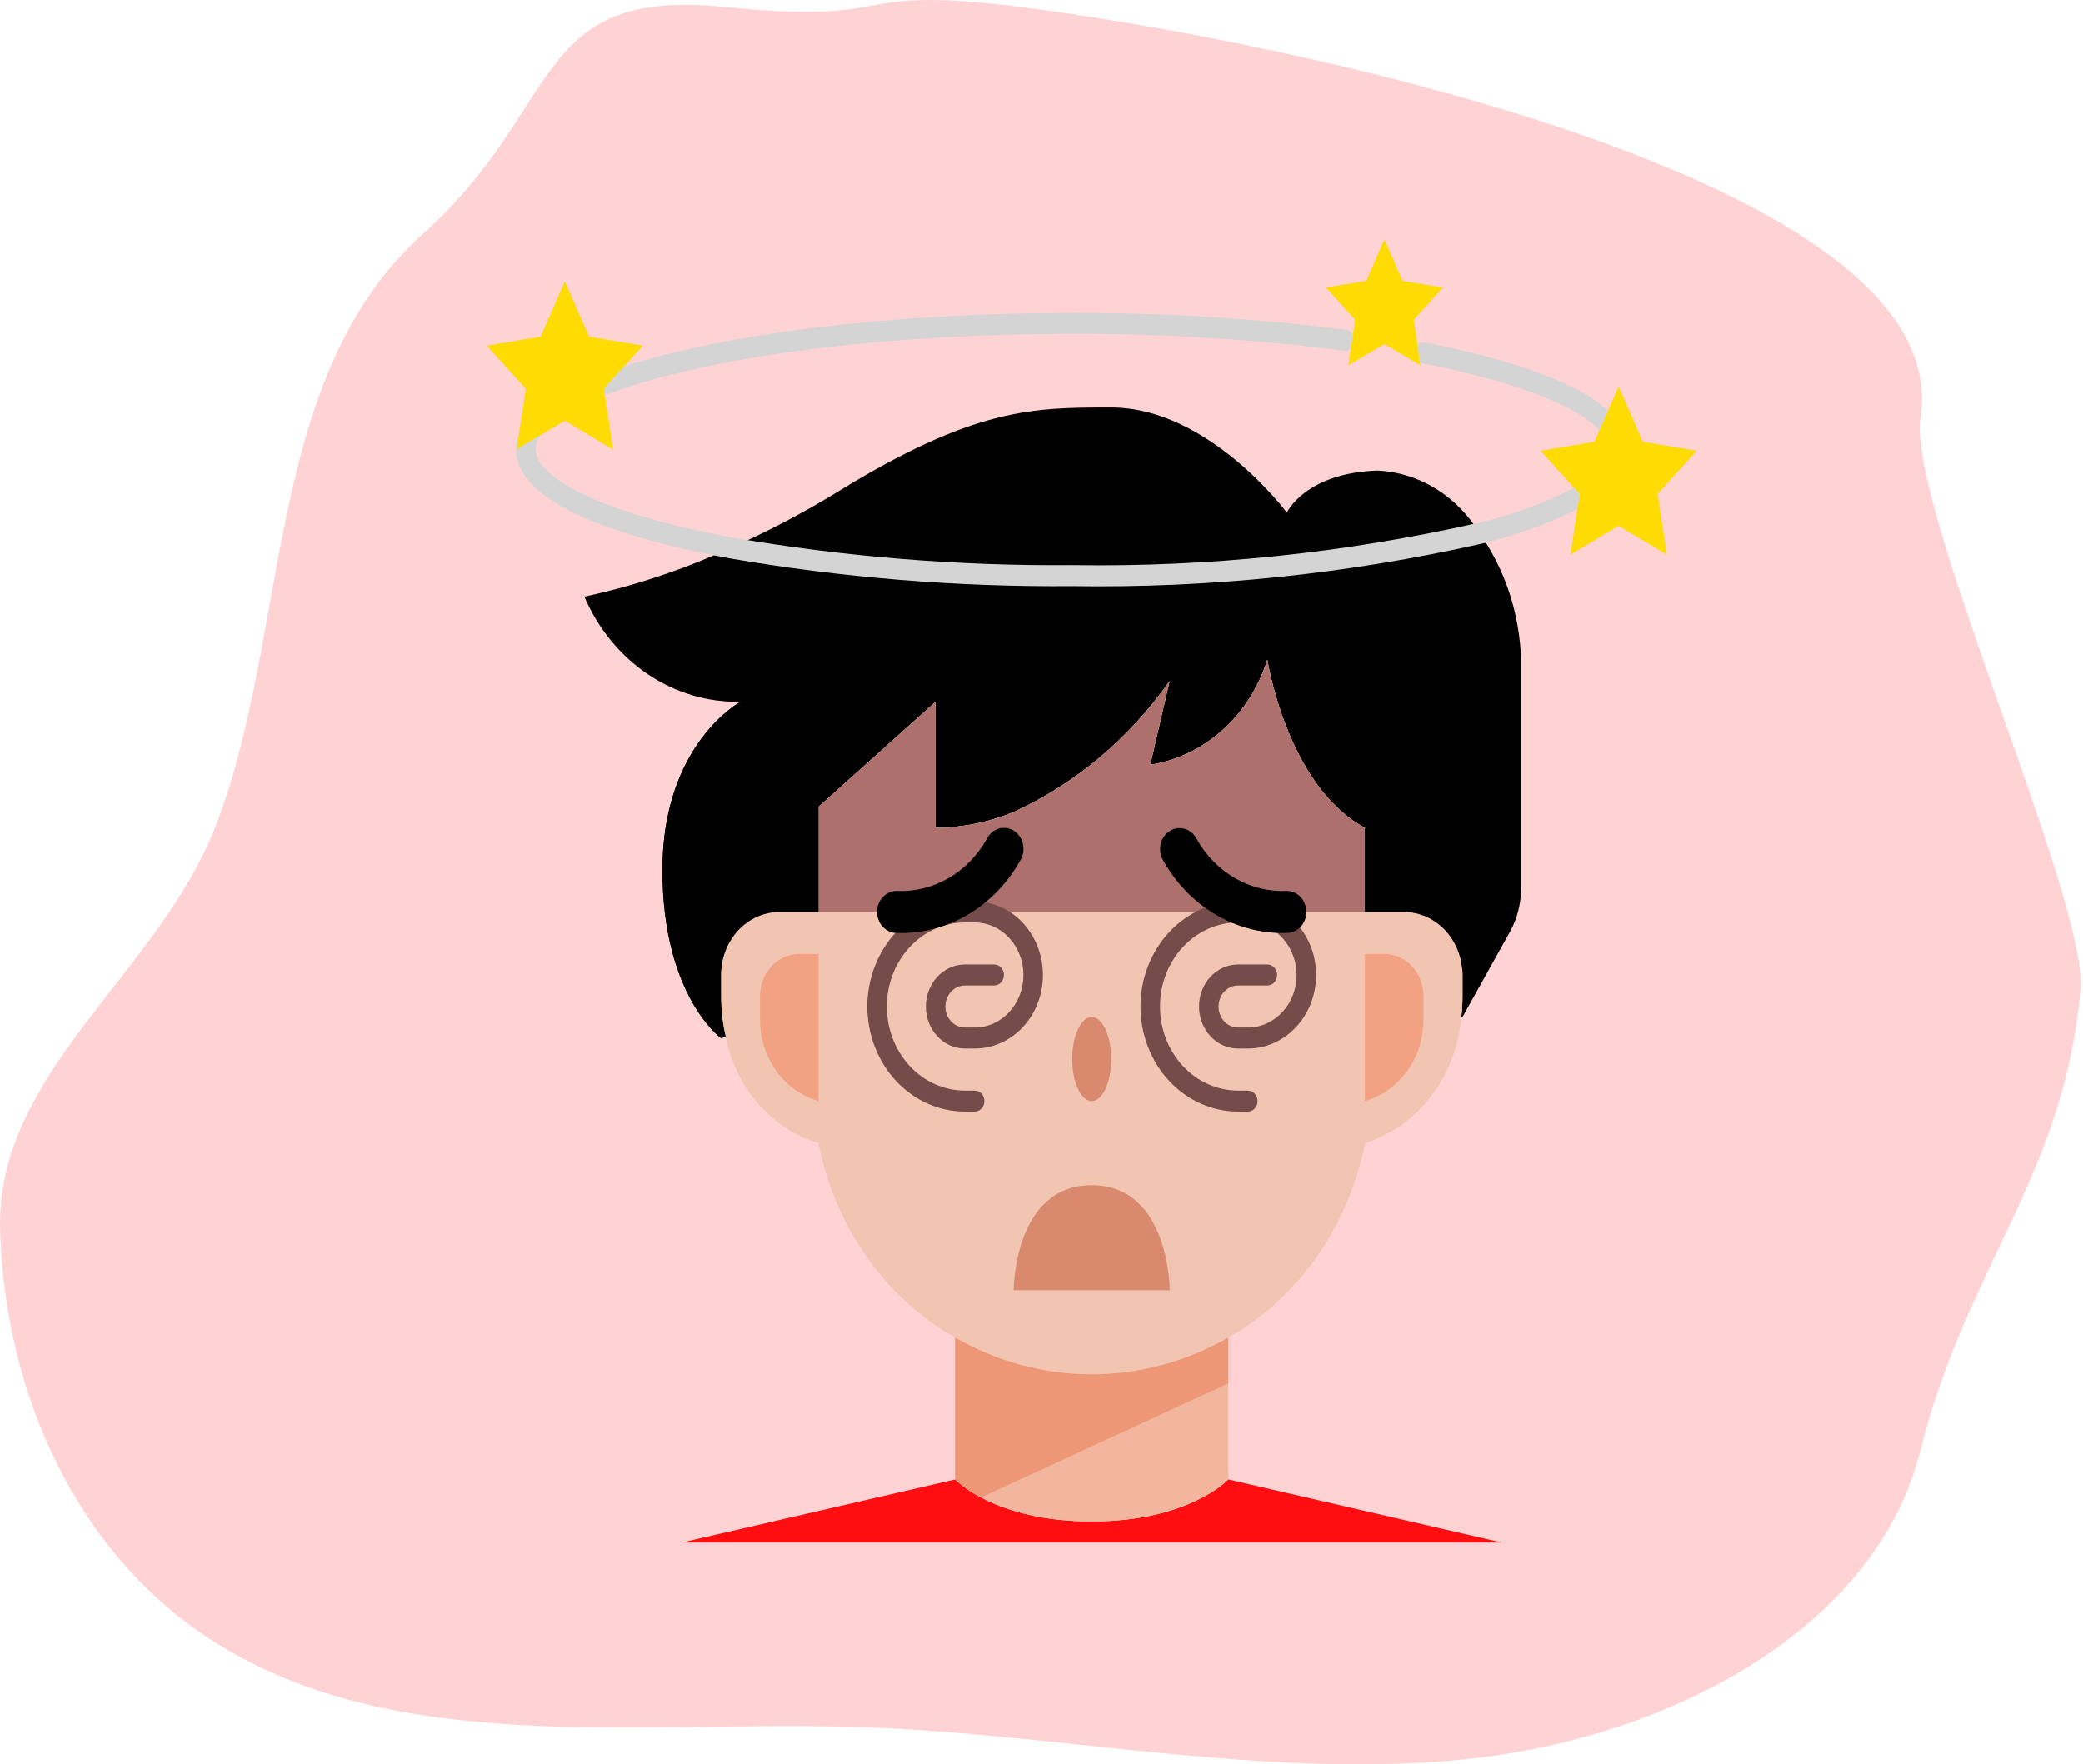 <svg width="477" height="404" viewBox="0 0 477 404" fill="none" xmlns="http://www.w3.org/2000/svg">
<path opacity="0.18" d="M439.792 332.003C429.328 374.029 380.329 398.698 334.1 402.969C327.926 403.543 321.738 403.857 315.564 403.948C280.769 404.51 245.947 398.515 211.025 396.178C205.751 395.825 200.477 395.551 195.203 395.407C145.445 393.984 90.988 402.094 49.654 376.314C17.053 355.993 1.077 318.16 0.022 281.737C-1.033 245.314 36.631 222.858 49.654 188.485C66.404 144.278 60.497 86.222 96.769 53.639C129.468 24.294 121.389 -2.911 166 1.607C207.588 5.812 192.511 -3.577 233.69 1.607C292.605 9.025 448.132 40.792 439.792 95.485C436.698 115.806 478.119 205.995 476.417 226.485C472.887 268.615 450.045 290.774 439.792 332.003Z" fill="#FF0D11"/>
<path d="M343.844 353.188H156.156L218.719 338.75C218.719 338.75 227.656 348.375 250 348.375C272.344 348.375 281.281 338.75 281.281 338.75L343.844 353.188Z" fill="#FF0D11"/>
<path d="M140.382 102.938L129.344 96.344L120.54 101.59L118.306 102.938L120.406 89.029L111.469 79.164L123.802 77.094L129.344 64.438L134.885 77.094L147.219 79.164L139.577 87.586L138.281 89.029L140.382 102.938Z" fill="#FEDB03"/>
<path d="M323.734 73.244L324.896 80.993L325.298 83.688L317.031 78.779L308.764 83.688L309.568 78.153L310.328 73.244L303.625 65.833L312.875 64.341L317.031 54.812L321.187 64.341L330.438 65.833L323.734 73.244Z" fill="#FEDB03"/>
<path d="M370.656 88.5L376.198 101.157L388.531 103.226L379.594 113.092L381.694 127L370.656 120.407L359.618 127L361.629 113.766L361.719 113.092L352.781 103.226L365.115 101.157L367.26 96.248L370.656 88.5Z" fill="#FEDB03"/>
<path d="M338.839 122.139C336.294 117.915 332.851 114.405 328.793 111.903C324.736 109.4 320.183 107.976 315.512 107.75C298.888 108.279 294.688 117.375 294.688 117.375C294.688 117.375 276.812 93.312 254.469 93.312C236.594 93.312 223.188 93.312 191.906 112.562C183.981 117.429 175.771 121.737 167.328 125.46C156.54 130.405 145.309 134.146 133.812 136.625C136.952 143.946 142.006 150.122 148.356 154.396C154.706 158.67 162.076 160.857 169.562 160.688C169.562 160.688 151.688 170.312 151.688 199.188C151.688 228.062 165.094 237.688 165.094 237.688L166.166 237.399C165.45 234.347 165.09 231.21 165.094 228.062V223.25C165.094 219.421 166.506 215.749 169.02 213.041C171.535 210.334 174.944 208.812 178.5 208.812H187.438V184.75L214.25 160.688V189.562C220.346 189.522 226.386 188.299 232.08 185.953C246.232 179.508 258.561 169.168 267.83 155.971L263.406 175.125C269.504 174.175 275.238 171.424 279.971 167.176C284.704 162.928 288.252 157.35 290.219 151.062C290.219 151.062 294.688 179.938 312.562 189.562V208.812H321.5C325.056 208.812 328.465 210.334 330.98 213.041C333.494 215.749 334.906 219.421 334.906 223.25V228.062C334.907 229.655 334.818 231.246 334.638 232.827L334.906 232.875L345.765 213.384C347.43 210.388 348.31 206.962 348.312 203.471V151.062C348.011 140.598 344.7 130.492 338.839 122.139V122.139Z" fill="black"/>
<path d="M281.281 306.266V338.75C281.281 338.75 272.344 348.375 250 348.375C227.656 348.375 218.719 338.75 218.719 338.75V306.266C228.346 311.795 239.089 314.688 250 314.688C260.911 314.688 271.654 311.795 281.281 306.266V306.266Z" fill="#F2B59D"/>
<path d="M281.281 306.266C271.654 311.795 260.911 314.688 250 314.688C239.089 314.688 228.346 311.795 218.719 306.266C210.784 301.781 203.867 295.467 198.46 287.772C193.053 280.077 189.289 271.192 187.438 261.75C182.168 260.163 177.402 257.056 173.653 252.764C169.904 248.472 167.316 243.159 166.166 237.399C165.45 234.347 165.09 231.21 165.094 228.062V223.25C165.094 219.421 166.506 215.749 169.02 213.041C171.535 210.334 174.944 208.812 178.5 208.812H187.438V184.75L214.25 160.688V189.562C220.346 189.522 226.386 188.299 232.08 185.953C246.232 179.508 258.561 169.168 267.83 155.971L263.406 175.125C269.504 174.175 275.238 171.424 279.971 167.176C284.704 162.928 288.252 157.35 290.219 151.062C290.219 151.062 294.688 179.938 312.563 189.562V208.812H321.5C325.056 208.812 328.466 210.334 330.98 213.041C333.494 215.749 334.906 219.421 334.906 223.25V228.062C334.907 229.655 334.818 231.246 334.638 232.827C334.094 239.482 331.695 245.805 327.756 250.967C323.816 256.128 318.52 259.887 312.563 261.75C310.711 271.192 306.948 280.077 301.54 287.772C296.133 295.467 289.216 301.781 281.281 306.266V306.266Z" fill="#F2C4B2"/>
<path d="M281.281 306.266C271.654 311.795 260.911 314.688 250 314.688C239.089 314.688 228.346 311.795 218.719 306.266V338.75C220.499 340.432 222.499 341.825 224.653 342.884L281.281 316.752V306.266Z" fill="#ED9776"/>
<path d="M312.562 252.125V218.438H317.031C319.402 218.438 321.675 219.452 323.351 221.257C325.027 223.062 325.969 225.51 325.969 228.062V233.438C325.974 237.483 324.796 241.426 322.602 244.709C320.408 247.991 317.31 250.446 313.747 251.726L312.562 252.125Z" fill="#F2A283"/>
<path d="M187.438 252.125V218.438H182.969C180.598 218.438 178.325 219.452 176.649 221.257C174.973 223.062 174.031 225.51 174.031 228.062V233.438C174.026 237.483 175.204 241.426 177.398 244.709C179.592 247.991 182.69 250.446 186.253 251.726L187.438 252.125Z" fill="#F2A283"/>
<path d="M250 252.125C252.468 252.125 254.469 247.816 254.469 242.5C254.469 237.184 252.468 232.875 250 232.875C247.532 232.875 245.531 237.184 245.531 242.5C245.531 247.816 247.532 252.125 250 252.125Z" fill="#D9896D"/>
<path d="M267.875 295.438H232.125C232.125 295.438 232.125 271.375 250 271.375C267.875 271.375 267.875 295.438 267.875 295.438Z" fill="#D9896D"/>
<path d="M312.562 189.562C294.688 179.938 290.219 151.062 290.219 151.062C288.252 157.35 284.704 162.928 279.971 167.176C275.238 171.424 269.504 174.175 263.406 175.125L267.83 155.971C258.561 169.168 246.232 179.508 232.08 185.953C226.386 188.299 220.346 189.522 214.25 189.562V160.688L187.438 184.75V208.812H312.562V189.562Z" fill="#AD706D"/>
<path d="M169.562 160.688C169.562 160.688 151.688 170.312 151.688 199.188C151.688 228.062 165.094 237.688 165.094 237.688L166.166 237.399C165.45 234.347 165.09 231.21 165.094 228.062V223.25C165.094 219.421 166.506 215.749 169.02 213.041C171.535 210.334 174.944 208.812 178.5 208.812H187.438V184.75L165.094 194.375C156.156 179.938 169.562 160.688 169.562 160.688Z" fill="black"/>
<path d="M312.562 189.562V208.812H321.5C325.056 208.812 328.465 210.334 330.98 213.041C333.494 215.749 334.906 219.421 334.906 223.25V199.188C326.621 199.001 318.681 195.581 312.562 189.562V189.562Z" fill="black"/>
<path d="M223.188 254.531H220.953C215.029 254.525 209.349 251.988 205.16 247.476C200.971 242.965 198.615 236.849 198.609 230.469C198.616 224.089 200.973 217.973 205.162 213.462C209.35 208.951 215.029 206.414 220.953 206.406H223.188C227.336 206.406 231.314 208.181 234.247 211.34C237.18 214.498 238.828 218.783 238.828 223.25C238.828 227.717 237.18 232.002 234.247 235.16C231.314 238.319 227.336 240.094 223.188 240.094H220.953C218.583 240.094 216.309 239.08 214.633 237.275C212.957 235.47 212.016 233.021 212.016 230.469C212.016 227.916 212.957 225.468 214.633 223.663C216.309 221.858 218.583 220.844 220.953 220.844H227.656C228.249 220.844 228.817 221.097 229.236 221.549C229.655 222 229.891 222.612 229.891 223.25C229.891 223.888 229.655 224.5 229.236 224.951C228.817 225.403 228.249 225.656 227.656 225.656H220.953C219.768 225.656 218.631 226.163 217.793 227.066C216.955 227.968 216.484 229.192 216.484 230.469C216.484 231.745 216.955 232.969 217.793 233.872C218.631 234.774 219.768 235.281 220.953 235.281H223.188C226.15 235.281 228.992 234.014 231.087 231.757C233.182 229.501 234.359 226.441 234.359 223.25C234.359 220.059 233.182 216.999 231.087 214.743C228.992 212.486 226.15 211.219 223.188 211.219H220.953C216.212 211.219 211.666 213.247 208.314 216.857C204.961 220.467 203.078 225.363 203.078 230.469C203.078 235.574 204.961 240.47 208.314 244.081C211.666 247.691 216.212 249.719 220.953 249.719H223.188C223.78 249.719 224.348 249.972 224.767 250.424C225.186 250.875 225.422 251.487 225.422 252.125C225.422 252.763 225.186 253.375 224.767 253.826C224.348 254.278 223.78 254.531 223.188 254.531Z" fill="#754C4A"/>
<path d="M285.75 254.531H283.516C277.592 254.525 271.912 251.988 267.723 247.476C263.534 242.965 261.178 236.849 261.172 230.469C261.179 224.089 263.535 217.973 267.724 213.462C271.913 208.951 277.592 206.414 283.516 206.406H285.75C289.898 206.406 293.876 208.181 296.81 211.34C299.743 214.498 301.391 218.783 301.391 223.25C301.391 227.717 299.743 232.002 296.81 235.16C293.876 238.319 289.898 240.094 285.75 240.094H283.516C281.145 240.094 278.872 239.08 277.196 237.275C275.52 235.47 274.578 233.021 274.578 230.469C274.578 227.916 275.52 225.468 277.196 223.663C278.872 221.858 281.145 220.844 283.516 220.844H290.219C290.811 220.844 291.38 221.097 291.799 221.549C292.218 222 292.453 222.612 292.453 223.25C292.453 223.888 292.218 224.5 291.799 224.951C291.38 225.403 290.811 225.656 290.219 225.656H283.516C282.33 225.656 281.194 226.163 280.356 227.066C279.518 227.968 279.047 229.192 279.047 230.469C279.047 231.745 279.518 232.969 280.356 233.872C281.194 234.774 282.33 235.281 283.516 235.281H285.75C288.713 235.281 291.555 234.014 293.65 231.757C295.745 229.501 296.922 226.441 296.922 223.25C296.922 220.059 295.745 216.999 293.65 214.743C291.555 212.486 288.713 211.219 285.75 211.219H283.516C278.775 211.219 274.228 213.247 270.876 216.857C267.524 220.467 265.641 225.363 265.641 230.469C265.641 235.574 267.524 240.47 270.876 244.081C274.228 247.691 278.775 249.719 283.516 249.719H285.75C286.343 249.719 286.911 249.972 287.33 250.424C287.749 250.875 287.984 251.487 287.984 252.125C287.984 252.763 287.749 253.375 287.33 253.826C286.911 254.278 286.343 254.531 285.75 254.531Z" fill="#754C4A"/>
<path d="M294.687 213.625C288.951 213.813 283.273 212.332 278.251 209.34C273.229 206.347 269.049 201.952 266.15 196.618C265.615 195.489 265.516 194.179 265.872 192.972C266.229 191.765 267.013 190.758 268.055 190.169C269.097 189.581 270.312 189.458 271.437 189.828C272.562 190.199 273.506 191.032 274.064 192.147C276.202 195.93 279.243 199.025 282.871 201.11C286.498 203.195 290.579 204.193 294.687 204C295.873 204 297.009 204.507 297.847 205.41C298.685 206.312 299.156 207.536 299.156 208.813C299.156 210.089 298.685 211.313 297.847 212.216C297.009 213.118 295.873 213.625 294.687 213.625Z" fill="black"/>
<path d="M205.313 213.625C204.127 213.625 202.991 213.118 202.153 212.215C201.315 211.313 200.844 210.089 200.844 208.812C200.844 207.536 201.315 206.312 202.153 205.409C202.991 204.507 204.127 204 205.313 204C209.421 204.199 213.504 203.203 217.134 201.119C220.763 199.034 223.804 195.937 225.94 192.152C226.211 191.591 226.582 191.093 227.032 190.687C227.482 190.281 228.001 189.974 228.561 189.784C229.121 189.594 229.71 189.525 230.295 189.58C230.879 189.636 231.448 189.814 231.969 190.106C232.489 190.398 232.951 190.798 233.328 191.282C233.705 191.766 233.99 192.326 234.167 192.929C234.343 193.532 234.407 194.166 234.356 194.796C234.305 195.425 234.139 196.038 233.868 196.598C230.972 201.942 226.79 206.344 221.765 209.341C216.739 212.338 211.055 213.818 205.313 213.625V213.625Z" fill="black"/>
<path d="M325.196 83.009C325.315 83.077 325.441 83.13 325.571 83.168C345.707 87.1 359.98 92.384 365.736 98.01C365.928 98.197 366.062 98.39 366.241 98.577L367.26 96.248L368.243 94.006C359.788 86.267 340.899 81.281 326.366 78.432C326.052 78.376 325.729 78.392 325.421 78.481C325.112 78.57 324.825 78.729 324.579 78.947L324.887 80.993L325.196 83.009Z" fill="#D4D4D4"/>
<path d="M138.281 89.029L138.496 90.435C138.665 90.427 138.833 90.398 138.996 90.348L140.297 89.867C163.244 81.478 202.582 76.469 245.531 76.469C266.346 76.403 287.146 77.689 307.817 80.319C308.344 80.392 308.878 80.252 309.314 79.924L309.568 78.172L309.837 76.435C309.659 76.19 309.438 75.985 309.186 75.832C308.935 75.679 308.658 75.582 308.371 75.545C287.516 72.89 266.531 71.592 245.531 71.656C204.472 71.656 166.595 76.228 142.893 83.933L139.577 87.586L138.281 89.029Z" fill="#D4D4D4"/>
<path d="M361.719 113.092L360.458 111.701C353.396 115.321 345.962 118.033 338.311 119.781C307.808 126.658 276.693 129.886 245.531 129.406C219.471 129.629 193.439 127.517 167.703 123.092C134.442 116.932 122.64 108.385 122.64 102.938C122.639 102.651 122.668 102.365 122.725 102.086C122.938 101.177 123.34 100.333 123.901 99.617V99.574L120.518 101.59L118.283 102.938L118.762 99.761C118.584 100.184 118.434 100.62 118.315 101.066C118.204 101.682 118.156 102.31 118.172 102.938C118.172 116.052 144.698 123.713 166.948 127.833C192.933 132.306 219.218 134.442 245.531 134.219C277.05 134.705 308.522 131.44 339.375 124.483C346.893 122.705 354.213 120.071 361.214 116.624L361.661 113.766L361.719 113.092Z" fill="#D4D4D4"/>
</svg>
